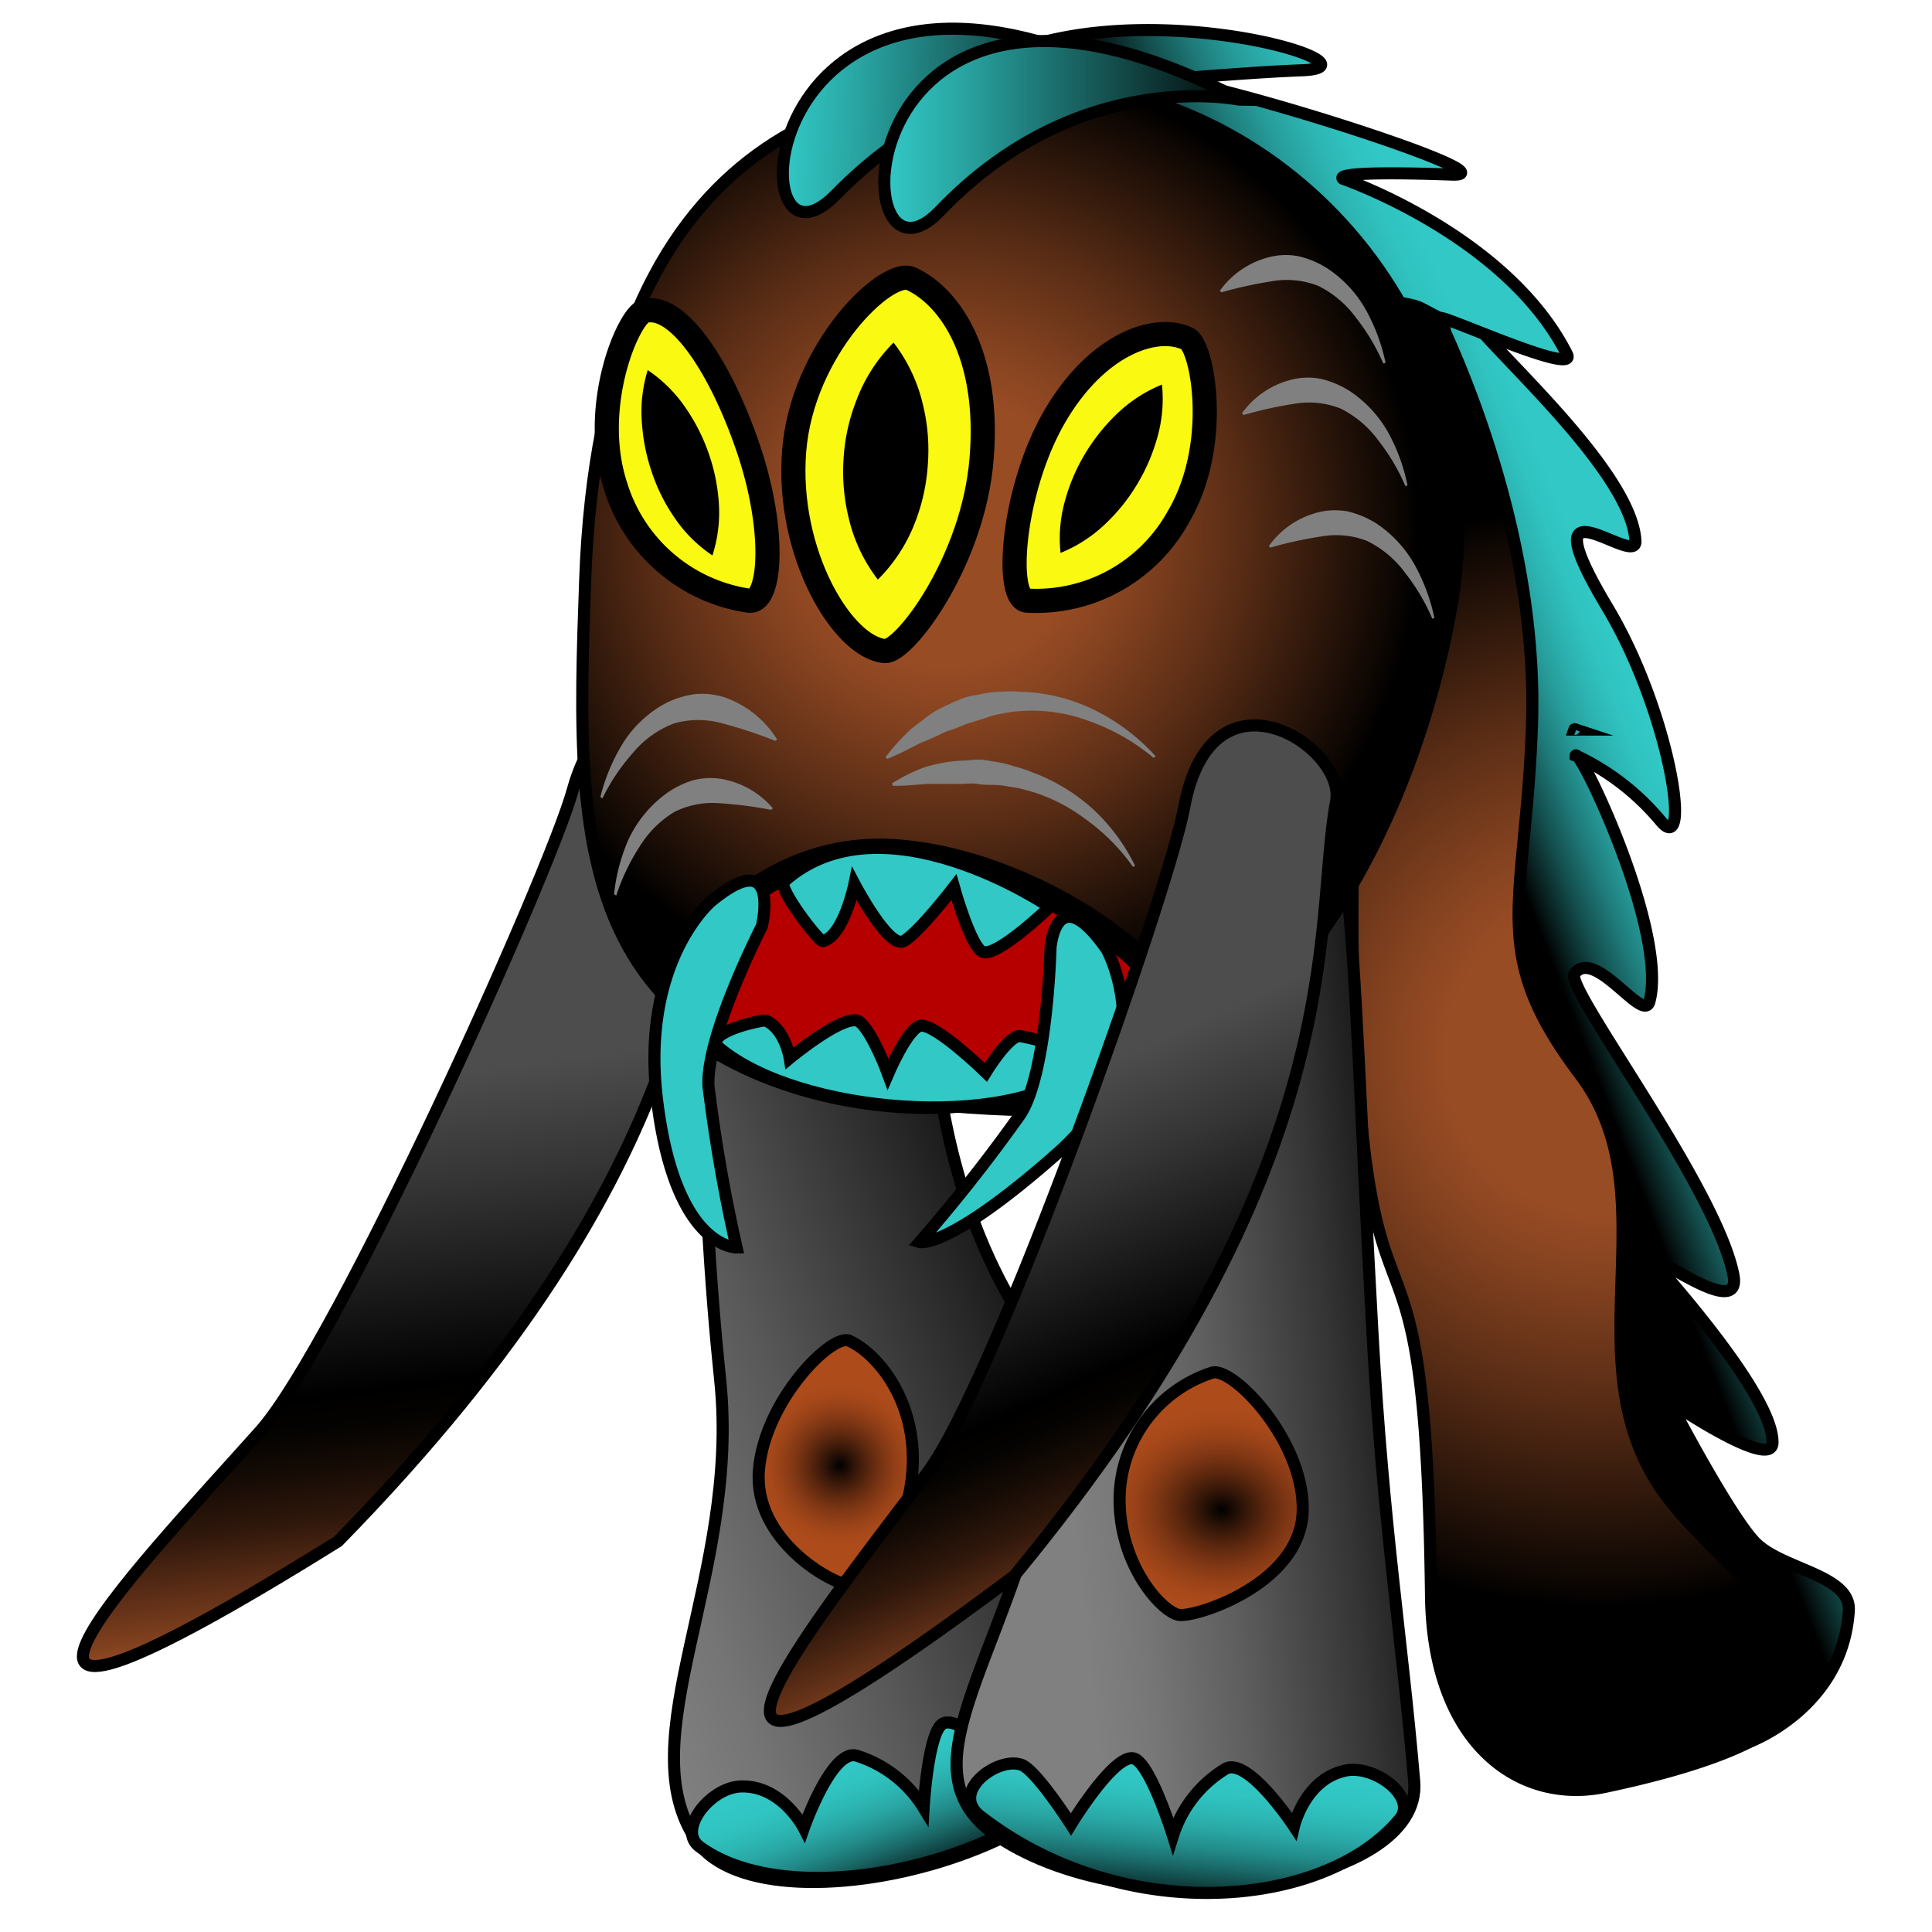 <svg xmlns="http://www.w3.org/2000/svg" xmlns:xlink="http://www.w3.org/1999/xlink" viewBox="0 0 160 160"><defs><style>.cls-1,.cls-10,.cls-11,.cls-12,.cls-13,.cls-15,.cls-16,.cls-17,.cls-18,.cls-19,.cls-2,.cls-3,.cls-4,.cls-5,.cls-6,.cls-7,.cls-8,.cls-9{stroke:#000;stroke-miterlimit:10;}.cls-1{fill:url(#Безымянный_градиент_53);}.cls-2{fill:url(#Безымянный_градиент_127);}.cls-3{fill:url(#Безымянный_градиент_58);}.cls-4{fill:url(#Безымянный_градиент_55);}.cls-5{fill:url(#Безымянный_градиент_18);}.cls-6{fill:url(#Безымянный_градиент_59);}.cls-7{fill:url(#Безымянный_градиент_56);}.cls-8{fill:url(#Безымянный_градиент_18-2);}.cls-9{fill:url(#Безымянный_градиент_24);}.cls-10{fill:url(#Безымянный_градиент_53-2);}.cls-11{fill:url(#Безымянный_градиент_53-3);}.cls-12{fill:url(#Безымянный_градиент_8);}.cls-13{fill:#f9f912;}.cls-13,.cls-17{stroke-width:2px;}.cls-14{fill:gray;}.cls-15{fill:url(#Безымянный_градиент_49);}.cls-16{fill:url(#Безымянный_градиент_49-2);}.cls-17{fill:#b60000;}.cls-18{fill:#31c8c5;}.cls-19{fill:url(#Безымянный_градиент_24-2);}</style><linearGradient id="Безымянный_градиент_53" x1="124.95" y1="177.76" x2="137.8" y2="171.41" gradientTransform="matrix(1, 0.08, -0.08, 1.02, 19.67, -106.78)" gradientUnits="userSpaceOnUse"><stop offset="0"/><stop offset="0.08" stop-color="#071b1a"/><stop offset="0.25" stop-color="#134f4e"/><stop offset="0.42" stop-color="#1e7a79"/><stop offset="0.58" stop-color="#269c9a"/><stop offset="0.74" stop-color="#2cb4b2"/><stop offset="0.88" stop-color="#30c3c0"/><stop offset="1" stop-color="#31c8c5"/></linearGradient><radialGradient id="Безымянный_градиент_127" cx="127.22" cy="180.45" r="45.06" gradientTransform="matrix(1, 0.08, -0.08, 1.02, 19.67, -106.78)" gradientUnits="userSpaceOnUse"><stop offset="0.28" stop-color="#984c24"/><stop offset="0.39" stop-color="#864320"/><stop offset="0.62" stop-color="#582c15"/><stop offset="0.94" stop-color="#0e0703"/><stop offset="0.99"/></radialGradient><linearGradient id="Безымянный_градиент_58" x1="25.73" y1="-43.69" x2="74.36" y2="-43.69" gradientTransform="matrix(0.94, -0.35, 0.35, 0.94, 36.33, 169.64)" gradientUnits="userSpaceOnUse"><stop offset="0" stop-color="gray"/><stop offset="0.15" stop-color="#757575"/><stop offset="0.4" stop-color="#585858"/><stop offset="0.74" stop-color="#282828"/><stop offset="0.99"/></linearGradient><linearGradient id="Безымянный_градиент_55" x1="43.81" y1="1.06" x2="43.81" y2="-10.54" gradientTransform="matrix(0.94, -0.35, 0.35, 0.94, 36.33, 169.64)" gradientUnits="userSpaceOnUse"><stop offset="0"/><stop offset="0.03" stop-color="#040e0e"/><stop offset="0.16" stop-color="#0f3f3e"/><stop offset="0.3" stop-color="#1a6968"/><stop offset="0.43" stop-color="#228b89"/><stop offset="0.57" stop-color="#29a6a4"/><stop offset="0.71" stop-color="#2db9b6"/><stop offset="0.85" stop-color="#30c4c1"/><stop offset="1" stop-color="#31c8c5"/></linearGradient><radialGradient id="Безымянный_градиент_18" cx="47.83" cy="-33.56" r="6.86" gradientTransform="matrix(0.94, -0.35, 0.35, 0.94, 36.33, 169.64)" gradientUnits="userSpaceOnUse"><stop offset="0"/><stop offset="0.18" stop-color="#311508"/><stop offset="0.37" stop-color="#5d280e"/><stop offset="0.55" stop-color="#803714"/><stop offset="0.72" stop-color="#994218"/><stop offset="0.87" stop-color="#a8491a"/><stop offset="1" stop-color="#ad4b1b"/></radialGradient><linearGradient id="Безымянный_градиент_59" x1="85.7" y1="179.05" x2="118.08" y2="169.44" gradientTransform="translate(34.55 -79.42) rotate(10.17)" gradientUnits="userSpaceOnUse"><stop offset="0" stop-color="gray"/><stop offset="0.14" stop-color="#777"/><stop offset="0.37" stop-color="#5e5e5e"/><stop offset="0.67" stop-color="#353535"/><stop offset="0.99"/></linearGradient><linearGradient id="Безымянный_градиент_56" x1="92.21" y1="285.2" x2="92.21" y2="273.78" gradientTransform="translate(32.09 -134.66) rotate(5.31)" xlink:href="#Безымянный_градиент_55"/><radialGradient id="Безымянный_градиент_18-2" cx="90.47" cy="251.08" r="8.47" gradientTransform="matrix(1.19, 0.1, -0.1, 1, 18.65, -135.11)" xlink:href="#Безымянный_градиент_18"/><linearGradient id="Безымянный_градиент_24" x1="-1207.62" y1="244.86" x2="-1172.12" y2="280.87" gradientTransform="matrix(-0.91, -0.53, 1.2, -0.8, -1372.09, -307.45)" gradientUnits="userSpaceOnUse"><stop offset="0" stop-color="#984c24"/><stop offset="0.04" stop-color="#80401e"/><stop offset="0.14" stop-color="#532914"/><stop offset="0.22" stop-color="#2f170b"/><stop offset="0.31" stop-color="#150b05"/><stop offset="0.38" stop-color="#050301"/><stop offset="0.44"/><stop offset="0.79" stop-color="#343434"/><stop offset="0.99" stop-color="#4d4d4d"/></linearGradient><linearGradient id="Безымянный_градиент_53-2" x1="130.44" y1="60.44" x2="130.49" y2="60.42" gradientTransform="matrix(1, 0, 0, 1, 0, 0)" xlink:href="#Безымянный_градиент_53"/><linearGradient id="Безымянный_градиент_53-3" x1="97.12" y1="21.8" x2="114.04" y2="13.43" gradientTransform="translate(1.51 -4.23) rotate(2.05)" xlink:href="#Безымянный_градиент_53"/><radialGradient id="Безымянный_градиент_8" cx="78.62" cy="45.5" r="39.45" gradientTransform="translate(1.51 -4.23) rotate(2.05)" xlink:href="#Безымянный_градиент_127"/><linearGradient id="Безымянный_градиент_49" x1="110.41" y1="65.01" x2="139.17" y2="65.01" gradientTransform="matrix(0.99, 0.03, -0.04, 0.99, -41.62, -57.5)" gradientUnits="userSpaceOnUse"><stop offset="0" stop-color="#31c8c5"/><stop offset="0.2" stop-color="#29a6a3"/><stop offset="0.62" stop-color="#14504f"/><stop offset="1"/></linearGradient><linearGradient id="Безымянный_градиент_49-2" x1="72.92" y1="13.04" x2="101.68" y2="13.04" gradientTransform="matrix(1.03, 0.07, 0, 1.04, -1.61, -8.09)" xlink:href="#Безымянный_градиент_49"/><linearGradient id="Безымянный_градиент_24-2" x1="-1282.43" y1="236.44" x2="-1238.56" y2="255.56" gradientTransform="matrix(-0.96, -0.45, 1.13, -0.9, -1393.42, -236.5)" xlink:href="#Безымянный_градиент_24"/></defs><title>босс1</title><g id="Слой_3" data-name="Слой 3"><path class="cls-1" d="M145.47,127.85c-2.16-2.08-7.22-11.8-7.22-11.8s8.48,5.78,8.54,3.44c.07-2.78-4.38-8.7-9.09-14.15-3-3.44,6.74,4.66,5.85.22-1.47-7.37-14-23.74-13.16-24.92,1.68-2.23,5.71,4.15,6.21,2.3,1.45-5.39-4.85-19.08-5.95-20.3l-.16-.06c0-.06.08,0,.16.06a20.37,20.37,0,0,1,6.92,5.4c2.58,3,.7-9.13-4.43-17.7-6.89-11.51,2.42-3.2,2.3-5.54-.33-6.1-13.08-16.85-13.91-18.95a20.93,20.93,0,0,0-5.48-2.42c3.2,5.86,4.33,13.53,5.52,27.2,1.29,14.7.2,28.56,2.59,33.07s4.25,14.16,6.58,39.25c1.35,14.57,14.17,21.29,14.17,21.29s7.69-2.82,8.2-10.85C153.29,130.47,147.74,130,145.47,127.85Z"/><path class="cls-2" d="M118.18,24.4s9.35,17.3,8.69,35.71c-.55,15.14-3.71,18.67,4,28.9s-1,24,7.14,34.89c6.62,8.87,24.83,17.76-5.12,24.09-7,1.46-14.23-3.52-14.38-15.82-.45-35.23-4.78-17.87-6.28-46.33A218.28,218.28,0,0,1,118.18,24.4Z"/><path class="cls-3" d="M77.89,68.6s-4.38,23.11,6.76,40.66c4,6.26,6,17.5,8.44,29,3,14.37-29.52,22.6-35.35,14.26s3.6-22.1,1.9-38.25C58.14,100,56,65.65,65.23,65.53S77.89,68.6,77.89,68.6Z"/><path class="cls-4" d="M57.93,152.93c7.77,5.73,26.91,1.48,34.06-8.07,2-2.65-3-5.06-4.77-3.86-1.06.74-2.76,5.78-2.76,5.78s-4.84-4.78-6.34-4.06c-1.26.6-1.63,7-1.63,7a10,10,0,0,0-5.58-4.33c-2.06-.52-4.34,6-4.34,6s-1.84-3.59-5.26-3.44C58.8,148.06,56.06,151.55,57.93,152.93Z"/><path class="cls-5" d="M75.56,121.87c-.47,5.8-4.1,9.48-5.24,9.4-1.44-.11-7.94-3.72-7.47-9.52s6.07-11.34,7.47-10.72C72.66,112.08,76,116.07,75.56,121.87Z"/><path class="cls-6" d="M88.91,79.21s2.56,21.06-2.26,42.43c-3.72,16.49-12.13,25-4,30.47,11.7,7.77,35.21,4.17,34.47-4.57-1-11.79-2.56-21-3.46-37.19-2-35.49-1.21-51.58-8.73-45.37C97.09,71.5,88.91,79.21,88.91,79.21Z"/><path class="cls-7" d="M115.92,150.64c-6.16,7.44-22.88,8.94-34.72-.22-2.62-2,1.43-5,3.41-4.26,1.21.45,4.08,4.93,4.08,4.93s3.54-5.81,5.17-5.47c1.37.28,3.28,6.41,3.28,6.41a10,10,0,0,1,4.36-5.55c1.87-1,5.66,4.76,5.66,4.76s.92-3.93,4.28-4.61C113.89,146.13,117.4,148.85,115.92,150.64Z"/><path class="cls-8" d="M92.73,123.75c-.21,5.82,3.62,9.92,5,10,1.73.07,9.94-2.71,10.15-8.53s-5.73-12-7.48-11.55A11.09,11.09,0,0,0,92.73,123.75Z"/><path class="cls-9" d="M28,127.64c-36.3,22.62-17.08,2.77-6.46-9.11,6.35-7.1,23.93-46,25.9-53.12,3.32-12,13.78-3.81,12.58.58C57.19,76.16,59.06,95.89,28,127.64Z"/><path class="cls-10" d="M130.37,60.42l.16,0C130.44,60.39,130.39,60.36,130.37,60.42Z"/><path class="cls-11" d="M129.77,29.34c-5-9.88-18.54-14.53-18.54-14.53s-1.39-.72,9-.35c5.28.19-18-7.26-23.58-7.89-1.38.11-1.93.13-.92,0a3.65,3.65,0,0,1,.92,0c2.43-.18,7.44-.61,11.18-.75,9-.34-23-9.68-31.73,4.51,0,0-2.19,7.37-.27,7.43s11.52-7,11.52-7l6.25,2.44s10.64,2.54,12.62,3.11c2.64.77,9.41,8.34,9.67,8.76,1.87.3,1.55.39,3.4,1.29C119.12,25.9,130.72,31.24,129.77,29.34Z"/><path class="cls-12" d="M48.46,48.06C49.79,10.87,70.65,6.27,86.58,6.84c19.81.71,37.93,19.76,33.55,43.79-3.84,21.09-16.79,42-36.6,41.27C46.94,90.55,47.62,71.55,48.46,48.06Z"/><path class="cls-13" d="M81.29,38c-.68,8.46-6.38,16-8,15.92-3.51-.29-8.2-8.13-7.52-16.59s7.67-15.15,9.68-14.25C78.78,24.62,82,29.56,81.29,38Z"/><path d="M72.7,48a13.3,13.3,0,0,1-2.41-5.09A16.09,16.09,0,0,1,69.86,38a15.78,15.78,0,0,1,1.07-4.86A13.42,13.42,0,0,1,74,28.37a13.32,13.32,0,0,1,2.42,5.09,15.81,15.81,0,0,1,.42,5,16.1,16.1,0,0,1-1.08,4.86A13.49,13.49,0,0,1,72.7,48Z"/><path class="cls-13" d="M51,40.33c-2.22-6.67,1.08-14.27,2.39-14.58,2.84-.68,6.43,4.92,8.65,11.59s1.82,12.59,0,12.41A13.6,13.6,0,0,1,51,40.33Z"/><path d="M53.64,30.65a11.67,11.67,0,0,1,3.19,3.2,15.62,15.62,0,0,1,1.85,3.67,15.38,15.38,0,0,1,.84,4A11.6,11.6,0,0,1,59,46a11.54,11.54,0,0,1-3.19-3.2A14.89,14.89,0,0,1,54,39.16a15.79,15.79,0,0,1-.83-4A11.77,11.77,0,0,1,53.64,30.65Z"/><path class="cls-13" d="M97.59,42.8c3.54-6,2-14.17.74-14.75-2.59-1.24-7.5.42-11,6.47s-4.14,15-2.3,15.22A13.45,13.45,0,0,0,97.59,42.8Z"/><path d="M96.23,31.85a11.64,11.64,0,0,1-.42,4.5,15.64,15.64,0,0,1-1.64,3.76,15.31,15.31,0,0,1-2.56,3.21,11.75,11.75,0,0,1-3.78,2.47,11.45,11.45,0,0,1,.42-4.5,15.26,15.26,0,0,1,1.64-3.76,15.91,15.91,0,0,1,2.56-3.21A11.75,11.75,0,0,1,96.23,31.85Z"/><path class="cls-14" d="M114.75,30.05a15.74,15.74,0,0,0-1.59-4.31,9.88,9.88,0,0,0-3.23-3.51,7.71,7.71,0,0,0-2.35-1,5.54,5.54,0,0,0-2.56.09,7.19,7.19,0,0,0-4,2.76l.13.13a35.32,35.32,0,0,1,4.2-.92,7.18,7.18,0,0,1,3.81.38,8.62,8.62,0,0,1,3.15,2.66,17,17,0,0,1,2.25,3.78Z"/><path class="cls-15" d="M69.2,16.14c-8.36,8.57-7-25,24.56-9.72C93.76,6.42,81,4.1,69.2,16.14Z"/><path class="cls-16" d="M77.83,17.48c-8.29,8.66-8.27-26.58,25-9.19C102.81,8.29,89.47,5.31,77.83,17.48Z"/><path class="cls-14" d="M116.56,40.19A15.4,15.4,0,0,0,115,35.88a10,10,0,0,0-3.23-3.5,7.79,7.79,0,0,0-2.36-1,5.54,5.54,0,0,0-2.56.09,7.19,7.19,0,0,0-4,2.76l.14.14a33.1,33.1,0,0,1,4.2-.93,7.15,7.15,0,0,1,3.8.38,8.65,8.65,0,0,1,3.16,2.66,17,17,0,0,1,2.24,3.78Z"/><path class="cls-14" d="M118.79,51.17a15.77,15.77,0,0,0-1.58-4.3A10,10,0,0,0,114,43.36a7.89,7.89,0,0,0-2.36-1,5.82,5.82,0,0,0-2.56.09,7.21,7.21,0,0,0-4,2.77l.13.13a32.13,32.13,0,0,1,4.2-.92,7.07,7.07,0,0,1,3.81.37,8.65,8.65,0,0,1,3.16,2.66,17,17,0,0,1,2.24,3.78Z"/><path class="cls-14" d="M49.72,66a15.87,15.87,0,0,1,1.83-4.39,9.49,9.49,0,0,1,3.54-3.35,7.55,7.55,0,0,1,2.52-.78,6.07,6.07,0,0,1,2.69.38,8.43,8.43,0,0,1,4.06,3.38l-.15.12a36.22,36.22,0,0,0-4.38-1.45,7.32,7.32,0,0,0-4,0,8.18,8.18,0,0,0-3.43,2.46,16.72,16.72,0,0,0-2.51,3.75Z"/><path class="cls-14" d="M50.85,74.06A15.46,15.46,0,0,1,52,69.63,9.92,9.92,0,0,1,55,65.85a7.77,7.77,0,0,1,2.26-1.19,5.68,5.68,0,0,1,2.56-.14A7.25,7.25,0,0,1,64,66.93l-.13.14a33.76,33.76,0,0,0-4.26-.55,7.11,7.11,0,0,0-3.76.72,8.65,8.65,0,0,0-2.91,2.92,17.25,17.25,0,0,0-1.9,4Z"/><path class="cls-14" d="M95.53,62.76a17.11,17.11,0,0,0-5.22-3,13.37,13.37,0,0,0-5.78-.87,7.68,7.68,0,0,0-1.43.19,6.68,6.68,0,0,0-1.4.35c-.45.16-.91.29-1.37.43s-.9.35-1.35.52c-.23.08-.47.14-.69.23l-.67.32c-.45.2-.89.41-1.37.59-.89.45-1.78.94-2.78,1.33l-.13-.15a17.6,17.6,0,0,1,2.14-2.35c.42-.34.86-.64,1.29-1l.67-.45c.23-.14.48-.25.72-.38.49-.23,1-.46,1.49-.66s1.07-.27,1.6-.38a8.07,8.07,0,0,1,1.63-.19,9.88,9.88,0,0,1,1.63,0,14.64,14.64,0,0,1,6.2,1.55,16.69,16.69,0,0,1,5,3.8Z"/><path class="cls-14" d="M93.83,71.79a16.72,16.72,0,0,0-4-4,14.08,14.08,0,0,0-4.93-2.38,8.45,8.45,0,0,0-1.33-.26A6.69,6.69,0,0,0,82.27,65c-.45,0-.9,0-1.34-.08s-.9,0-1.35,0l-.69,0-.68,0c-.46,0-.92,0-1.39,0-.93.06-1.87.18-2.88.15l-.07-.19a14.46,14.46,0,0,1,2.67-1.33A12.78,12.78,0,0,1,79.48,63c.5,0,1-.08,1.52-.09s1,.12,1.51.19a8.54,8.54,0,0,1,1.49.37,10.53,10.53,0,0,1,1.44.47A15.57,15.57,0,0,1,90.51,67,15.91,15.91,0,0,1,94,71.7Z"/><path class="cls-17" d="M74.54,91.18c-11.71-.77-19.34-6.68-19.23-8.53.13-2.35,7-12.93,18.73-12.16s23.21,9.88,22,12.16C94.1,86.45,86.25,91.94,74.54,91.18Z"/><path class="cls-18" d="M59.62,86.83c6.56,5.41,23.71,6.79,29.88,1.77,1.71-1.39-4.87-2.84-5.13-2.8-1,.17-2.73,3-2.73,3s-4.11-4-5.39-3.86c-1.07.16-2.71,4-2.71,4s-1.25-3.41-2.34-4.31-5.8,3-5.8,3-.38-2.42-2-3.12C63.1,84.47,58,85.52,59.62,86.83Z"/><path class="cls-18" d="M64.93,73c8.18-7.32,22,2.11,22,2.11s-4.31,4.15-5.53,3.73c-1-.36-2.4-5.37-2.4-5.37s-2.92,3.79-4.16,4.47-4.08-4.73-4.08-4.73-.89,4.34-2.63,4.73C67.83,78,64.35,73.51,64.93,73Z"/><path class="cls-18" d="M58.89,74.64s-6,5.07-4.43,16.8C56,103.42,61,103.31,61,103.31A133.46,133.46,0,0,1,58.68,90c-.28-4.15,4.41-13.28,4.41-13.28S64.75,69.82,58.89,74.64Z"/><path class="cls-18" d="M91.67,78.65s4.94,8.88-4.12,16.88-11.38,7.33-11.38,7.33a134.4,134.4,0,0,0,8.35-10.6C86.75,88.75,87,78.49,87,78.49S87.46,72.61,91.67,78.65Z"/><path class="cls-19" d="M84,130.5c-34.23,25.63-16.78,4.22-7.21-8.53,5.72-7.61,19.93-47.84,21.28-55.12,2.28-12.27,13.41-5,12.58-.49C108.71,76.73,112.26,96.22,84,130.5Z"/></g></svg>